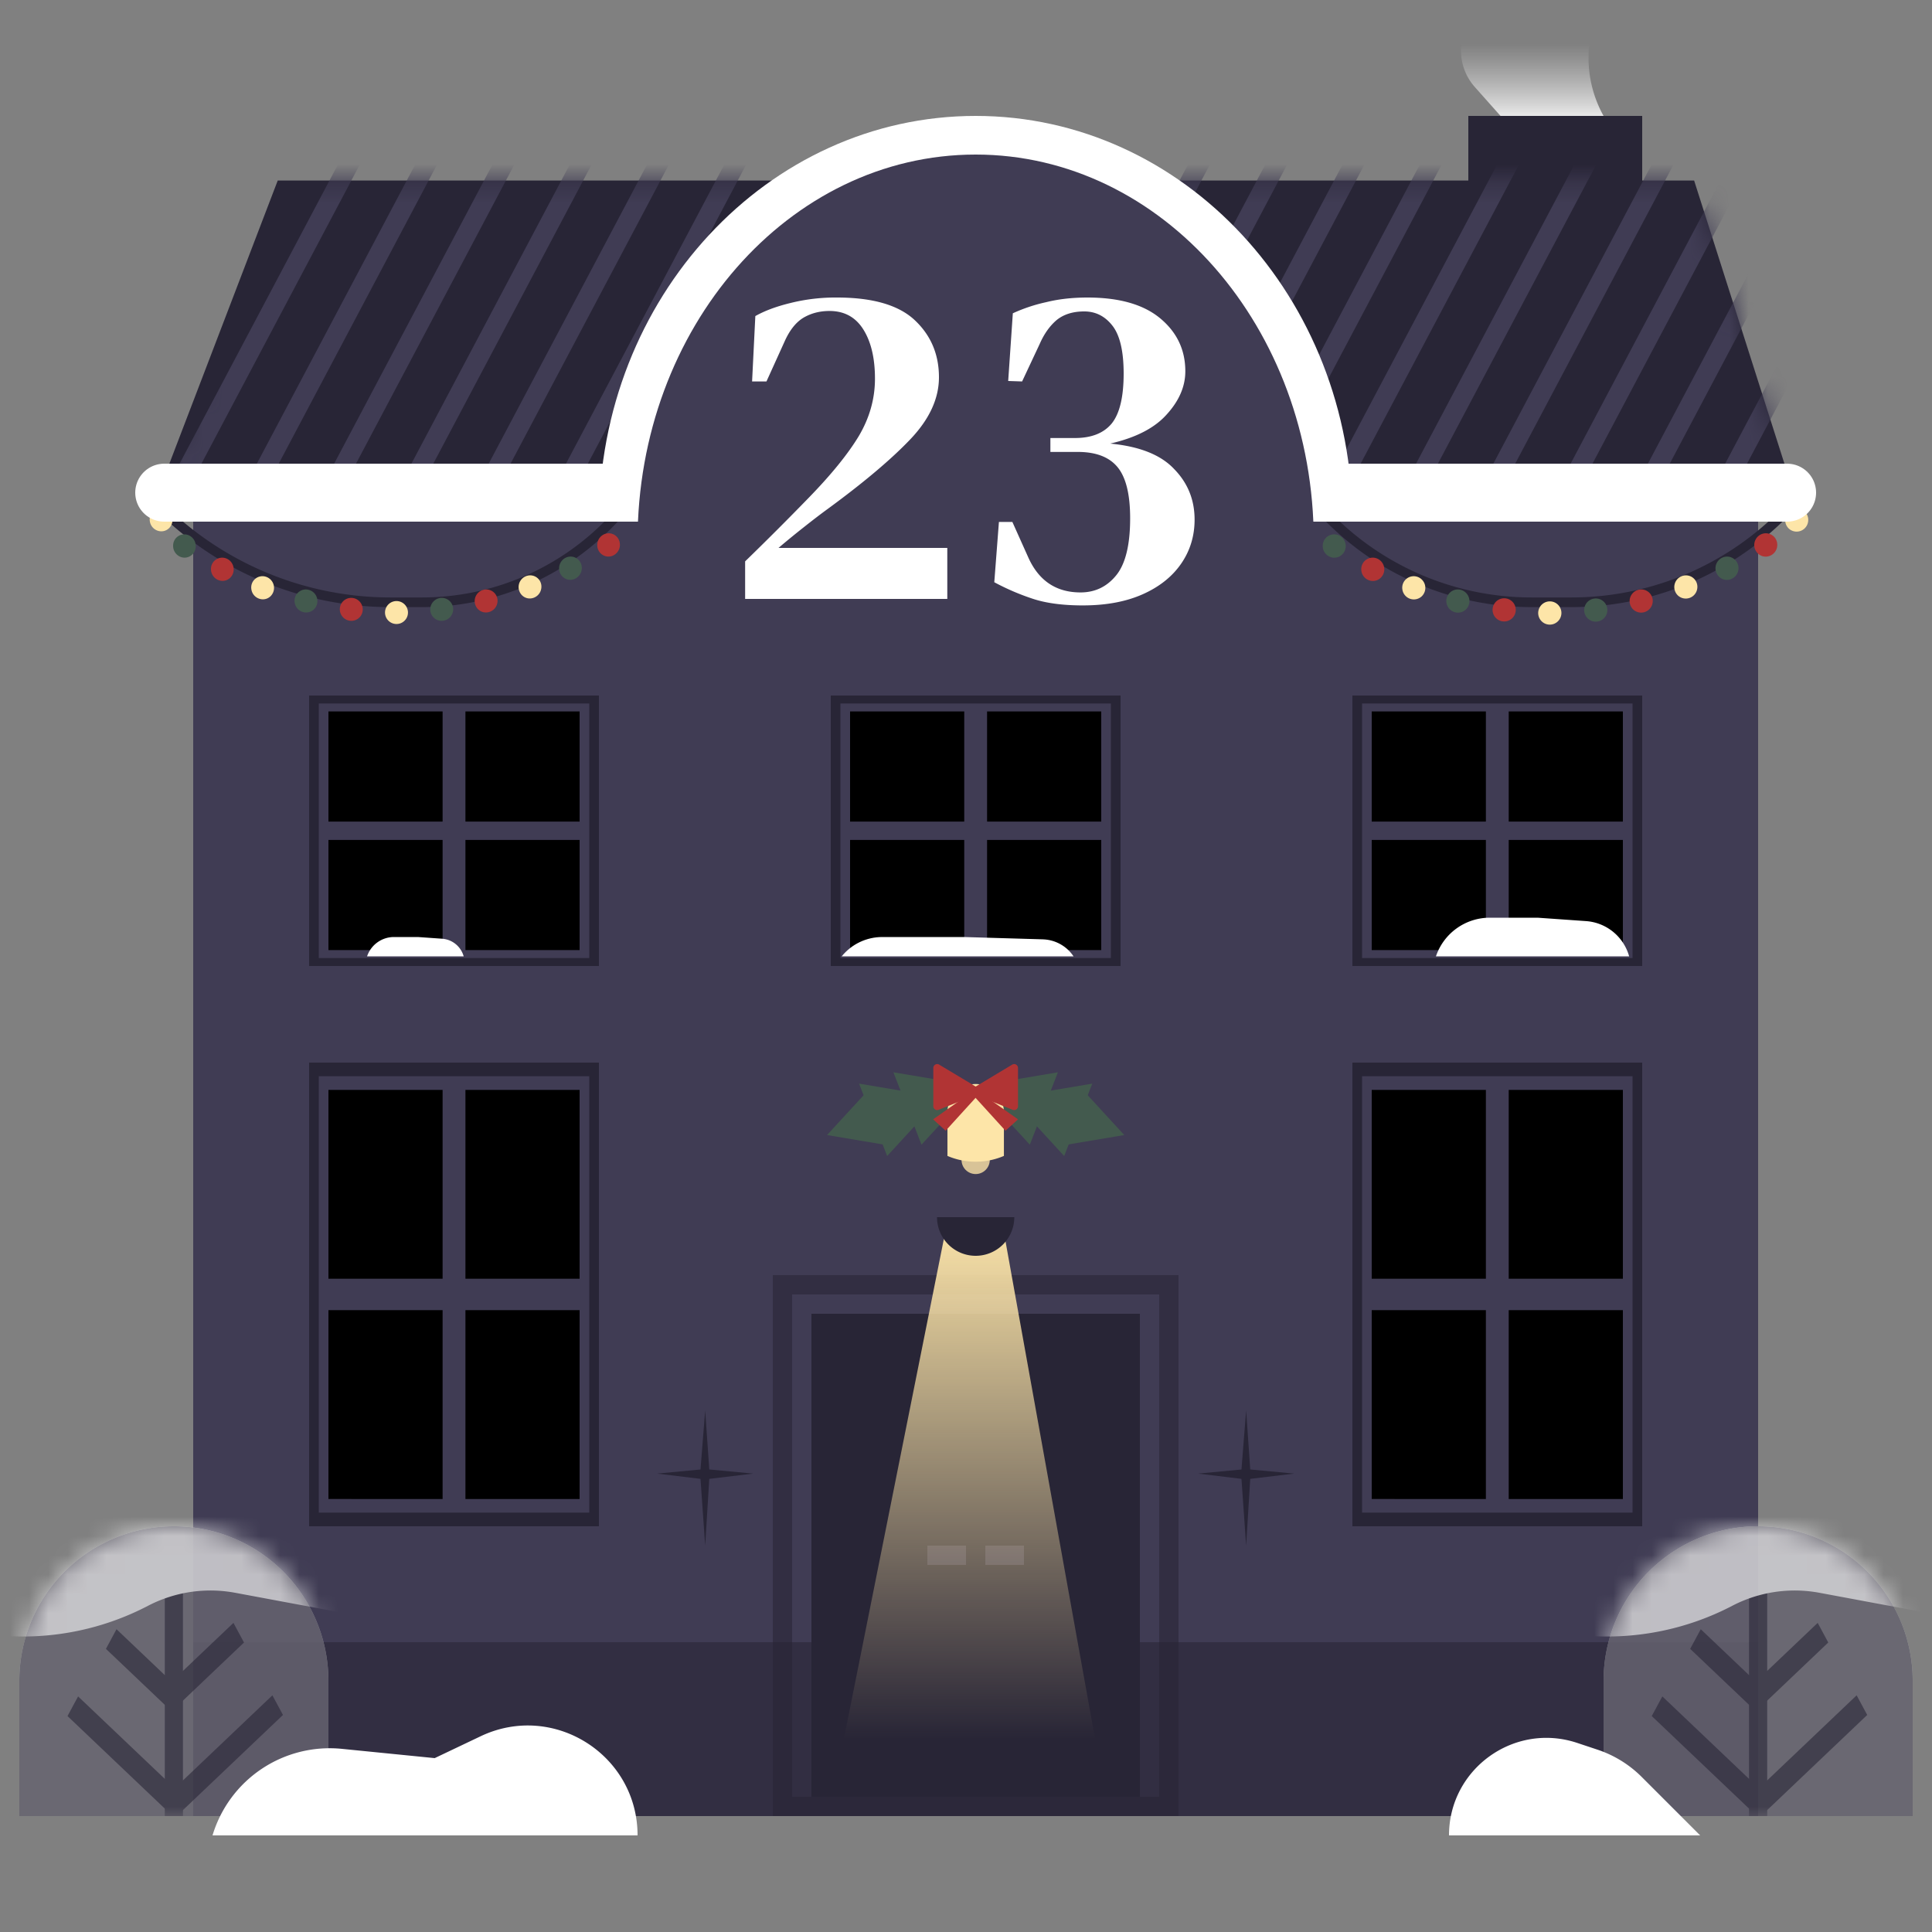 <svg xmlns="http://www.w3.org/2000/svg" xmlns:xlink="http://www.w3.org/1999/xlink" width="100" height="100" fill="none" viewBox="0 0 100 100">
    <rect x="0" y="0" width="100" height="100" fill="#808080" stroke="none"/>
    <defs>
        <path id="23reuse-0" fill="#282536" d="M14.375 9.345h73.313L93 26H8l6.375-16.655Z"/>
        <path id="23reuse-1" fill="#282536" fill-opacity=".6" d="M83 87a8 8 0 1 1 16 0v7H83v-7Z"/>
        <path id="23reuse-2" fill="#282536" fill-opacity=".6" d="M1 87a8 8 0 1 1 16 0v7H1v-7Z"/>
    </defs>
    <path fill="#403C54" d="M10 23h81v71H10z"/>
    <path fill="#282536" d="M42 68h17v25H42z"/>
    <path stroke="#322E42" d="M40.5 66.5h20v27h-20z"/>
    <path fill="#282536" fill-opacity=".6" d="M10 85h81v9H10z"/>
    <path fill="#403C54" d="M48 80h2v1h-2zM51 80h2v1h-2z"/>
    <path stroke="#282536" stroke-width=".5" d="m7.52 25.5.838.823a16.916 16.916 0 0 0 11.857 4.851h1.622c4.16 0 8.09-1.907 10.663-5.174"/>
    <path fill="#FDE5A8" d="M21.056 31.966a.594.594 0 1 1-1.058-.54.594.594 0 0 1 1.058.54Z"/>
    <path fill="#435A4E" d="M23.42 31.741a.594.594 0 0 1-1.048.136.598.598 0 0 1 .42-.926.59.59 0 0 1 .628.79Z"/>
    <path fill="#B13434" d="M17.626 31.741a.594.594 0 0 0 1.048.136.598.598 0 0 0-.42-.926.59.59 0 0 0-.628.79ZM25.735 31.242c-.117.472-.713.62-1.025.255a.602.602 0 0 1 .317-.97.586.586 0 0 1 .708.715Z"/>
    <path fill="#435A4E" d="M15.263 31.243c.117.472.713.62 1.025.256a.602.602 0 0 0-.316-.971.586.586 0 0 0-.709.715Z"/>
    <path fill="#FDE5A8" d="M28.018 30.442c-.06.483-.63.706-.984.384a.606.606 0 0 1 .195-1.006.582.582 0 0 1 .789.622ZM13.01 30.495c.066.482.64.696.989.37a.606.606 0 0 0-.21-1.004.582.582 0 0 0-.779.634ZM7.755 26.974c.066.482.64.697.989.37a.606.606 0 0 0-.21-1.003.582.582 0 0 0-.78.633Z"/>
    <path fill="#435A4E" d="M30.114 29.407c-.006.486-.545.774-.93.496-.358-.258-.316-.816.078-1.026a.58.58 0 0 1 .852.53Z"/>
    <path fill="#B13434" d="M10.92 29.462c.006.487.545.774.93.496.359-.257.316-.816-.078-1.025a.58.58 0 0 0-.852.529ZM32.083 28.14c.046.483-.457.827-.87.594-.384-.216-.402-.778-.033-1.03a.578.578 0 0 1 .903.435Z"/>
    <path fill="#435A4E" d="M8.963 28.194c-.045.484.457.828.87.596.384-.217.402-.779.033-1.031a.578.578 0 0 0-.903.435Z"/>
    <path stroke="#282536" stroke-width=".5" d="M68.5 26.5a14.757 14.757 0 0 0 10.775 4.674h2.062A15.45 15.45 0 0 0 92.874 26"/>
    <path fill="#FDE5A8" d="M80.764 31.977a.6.6 0 1 1-1.064-.551.6.6 0 0 1 1.064.552Z"/>
    <path fill="#435A4E" d="M83.17 31.753a.6.6 0 1 1-1.124-.415.6.6 0 0 1 1.124.415Z"/>
    <path fill="#B13434" d="M77.285 31.753a.6.6 0 1 0 1.125-.415.6.6 0 0 0-1.125.415ZM85.527 31.253a.6.6 0 0 1-1.032.253.604.604 0 0 1 .315-.98.595.595 0 0 1 .717.727Z"/>
    <path fill="#435A4E" d="M74.88 31.254a.6.6 0 0 0 1.032.254.604.604 0 0 0-.314-.98.595.595 0 0 0-.718.726Z"/>
    <path fill="#FDE5A8" d="M87.851 30.452a.6.6 0 0 1-.992.38.605.605 0 0 1 .191-1.012.593.593 0 0 1 .801.632ZM93.589 26.986a.6.6 0 0 1-.992.381.606.606 0 0 1 .19-1.013.593.593 0 0 1 .802.633ZM72.586 30.505a.6.6 0 0 0 .997.366.605.605 0 0 0-.205-1.01.594.594 0 0 0-.792.644Z"/>
    <path fill="#435A4E" d="M89.985 29.415c-.006.486-.549.77-.94.492a.607.607 0 0 1 .073-1.03c.4-.208.872.084.867.538Z"/>
    <path fill="#B13434" d="M70.459 29.47c.005.486.548.77.94.492a.607.607 0 0 0-.073-1.03.592.592 0 0 0-.867.538ZM91.988 28.145c.046.483-.46.824-.88.592a.608.608 0 0 1-.039-1.033.591.591 0 0 1 .92.44Z"/>
    <path fill="#435A4E" d="M68.468 28.2c-.047.483.46.825.88.592a.608.608 0 0 0 .039-1.033.591.591 0 0 0-.92.44Z"/>
    <path fill="#282536" d="M76 6h9v4h-9z"/>
    <use xlink:href="#23reuse-0"/>
    <mask id="23mask0_89_765" width="85" height="17" x="8" y="9" maskUnits="userSpaceOnUse" style="mask-type:alpha">
        <use xlink:href="#23reuse-0"/>
    </mask>
    <g stroke="#403C54" mask="url(#23mask0_89_765)">
        <path d="m26.442.234-18 34M22.442.234l-18 34M30.442.234l-18 34M34.442.234l-18 34M38.442.234l-18 34M42.442.234l-18 34M46.442.234l-18 34M50.442.234l-18 34M54.442.234l-18 34M58.442.234l-18 34M62.442.234l-18 34M66.442.234l-18 34M70.442.234l-18 34M74.442.234l-18 34M78.442.234l-18 34M82.442.234l-18 34M86.442.234l-18 34M90.442.234l-18 34M94.442.234l-18 34M98.442.234l-18 34M102.442.234l-18 34"/>
    </g>
    <path fill="#fff" d="M70 27H31c0-11.598 8.73-21 19.5-21S70 15.402 70 27Z"/>
    <path fill="#403C54" d="M68 28H33c0-11.046 7.835-20 17.5-20S68 16.954 68 28Z"/>
    <path stroke="#fff" stroke-linecap="round" stroke-width="3" d="M69.5 25.5h23M8.5 25.5h23"/>
    <path fill="#282536" d="m36.5 73 .212 3.06 2.274.213-2.274.273L36.5 80l-.242-3.454-2.244-.273 2.244-.212L36.5 73ZM64.5 73l.212 3.06 2.274.213-2.274.273L64.5 80l-.242-3.454-2.244-.273 2.244-.212L64.5 73Z"/>
    <path fill="url(#23paint0_linear_89_765)" d="M77.667 0H83a6.177 6.177 0 0 0 0 6h-5.333l-1.334-1.5a2.82 2.82 0 0 1-.352-3.251L76 1.214 77.667 0Z"/>
    <path fill="#fff" d="m38.928 19.744.168-3.384c.48-.272 1.08-.496 1.8-.672a9.591 9.591 0 0 1 2.424-.288c1.856 0 3.2.392 4.032 1.176.832.784 1.248 1.768 1.248 2.952 0 1.104-.496 2.176-1.488 3.216s-2.416 2.24-4.272 3.6c-.352.256-.76.568-1.224.936-.448.352-.888.712-1.32 1.08h8.736V31H38.568v-1.944a159.097 159.097 0 0 0 3.288-3.288c1.168-1.2 2.032-2.264 2.592-3.192.56-.944.84-1.936.84-2.976 0-1.056-.2-1.904-.6-2.544-.4-.64-.984-.96-1.752-.96-.512 0-.968.12-1.368.36-.384.24-.704.648-.96 1.224l-.936 2.064h-.744Zm17.12 11.592c-1.024 0-1.88-.112-2.568-.336a12.335 12.335 0 0 1-2.016-.864l.24-3.12h.696l.84 1.872c.544 1.184 1.44 1.776 2.688 1.776.752 0 1.368-.296 1.848-.888.48-.592.72-1.576.72-2.952 0-1.232-.216-2.112-.648-2.64-.432-.528-1.12-.792-2.064-.792h-1.416v-.72h1.272c.848 0 1.48-.248 1.896-.744.416-.512.624-1.376.624-2.592 0-1.152-.192-1.976-.576-2.472-.384-.496-.872-.744-1.464-.744s-1.072.152-1.44.456c-.352.304-.64.712-.864 1.224l-.912 1.944-.72-.024.24-3.504a8.42 8.42 0 0 1 1.728-.576c.64-.16 1.352-.24 2.136-.24 1.648 0 2.904.36 3.768 1.08.864.72 1.296 1.632 1.296 2.736 0 .784-.32 1.528-.96 2.232-.624.704-1.6 1.208-2.928 1.512 1.52.144 2.624.584 3.312 1.32.704.72 1.056 1.592 1.056 2.616 0 .848-.232 1.608-.696 2.28-.464.672-1.128 1.2-1.992 1.584-.864.384-1.896.576-3.096.576Z"/>
    <path fill="#282536" d="M16 55h15v24H16z"/>
    <path fill="#403C54" d="M16.5 55.706h14v22.588h-14V55.706Z"/>
    <path fill="currentColor" d="M17 56.412h5.909v9.774H17zM24.091 56.412H30v9.774h-5.909zM24.091 67.814H30v9.774h-5.909zM17 67.814h5.909v9.774H17z"/>
    <path fill="#282536" d="M70 55h15v24H70z"/>
    <path fill="#403C54" d="M70.5 55.706h14v22.588h-14V55.706Z"/>
    <path fill="currentColor" d="M71 56.412h5.909v9.774H71zM78.091 56.412H84v9.774h-5.909zM78.091 67.814H84v9.774h-5.909zM71 67.814h5.909v9.774H71z"/>
    <path fill="url(#23paint1_linear_89_765)" d="M48.88 64H52l4.68 26h-13l5.2-26Z"/>
    <path fill="#282536" d="M50.5 65a2 2 0 0 1-2-2h4a2 2 0 0 1-2 2Z"/>
    <path fill="#fff" fill-opacity=".6" d="M83 87a8 8 0 1 1 16 0v7H83v-7Z"/>
    <use xlink:href="#23reuse-1" fill-opacity=".6"/>
    <mask id="23mask1_89_765" width="16" height="15" x="83" y="79" maskUnits="userSpaceOnUse" style="mask-type:alpha">
        <use xlink:href="#23reuse-1"/>
    </mask>
    <g mask="url(#23mask1_89_765)">
        <path fill="#282536" d="m85.494 88.823.548-1.017 5.213 4.958-.548 1.017zM87.483 85.345l.548-1.017 3.554 3.38-.548 1.016z"/>
        <path fill="#282536" d="M94.63 85.016 94.083 84l-3.553 3.38.548 1.016zM96.647 88.766l-.548-1.016-5.213 4.958.548 1.016 5.213-4.958Z"/>
        <path fill="#282536" d="M90.53 80.25h.94V94h-.94V80.25Z"/>
        <path fill="#fff" d="M101 78H78v5.714l.295.11a13.996 13.996 0 0 0 11.362-.706 6.998 6.998 0 0 1 4.52-.675L101 83.714V78Z"/>
    </g>
    <path fill="#fff" fill-opacity=".6" d="M1 87a8 8 0 1 1 16 0v7H1v-7Z"/>
    <use xlink:href="#23reuse-2" fill-opacity=".6"/>
    <mask id="23mask2_89_765" width="16" height="15" x="1" y="79" maskUnits="userSpaceOnUse" style="mask-type:alpha">
        <use xlink:href="#23reuse-2"/>
    </mask>
    <g mask="url(#23mask2_89_765)">
        <path fill="#282536" d="m3.494 88.823.548-1.017 5.213 4.958-.548 1.017zM5.483 85.345l.548-1.017 3.554 3.38-.548 1.016z"/>
        <path fill="#282536" d="M12.63 85.016 12.083 84 8.53 87.38l.548 1.016zM14.647 88.766l-.548-1.016-5.213 4.958.548 1.016 5.213-4.958Z"/>
        <path fill="#282536" d="M8.53 80.25h.94V94h-.94V80.25Z"/>
        <path fill="#fff" d="M19 78H-4v5.714l.295.11a13.996 13.996 0 0 0 11.362-.706 6.998 6.998 0 0 1 4.52-.675L19 83.714V78Z"/>
    </g>
    <path fill="#435A4E" d="m50.515 56.213 2.789 3.035 1.453-3.746-4.242.711Z"/>
    <path fill="#435A4E" d="m52.293 56.8 2.789 3.036 1.453-3.747-4.242.712Z"/>
    <path fill="#435A4E" d="m58.192 58.75-3.364.565 1.153-2.972 2.211 2.407ZM50.485 56.213l-2.788 3.035-1.454-3.746 4.242.711Z"/>
    <path fill="#435A4E" d="m48.707 56.8-2.788 3.036-1.453-3.747 4.241.712Z"/>
    <path fill="#435A4E" d="m42.808 58.75 3.364.565-1.152-2.972-2.212 2.407Z"/>
    <circle r=".731" fill="#FDE5A8" fill-opacity=".8" transform="matrix(1 0 0 -1 50.5 60.038)"/>
    <path fill="#FDE5A8" d="M49.039 57.533a1.462 1.462 0 0 1 2.923 0v2.297c-.933.4-1.99.4-2.923 0v-2.297Z"/>
    <path fill="#B13434" d="M48.308 55.276a.2.2 0 0 1 .303-.171l1.89 1.134 1.889-1.134a.2.2 0 0 1 .302.171v1.982a.2.2 0 0 1-.274.186l-1.918-.767-1.918.767a.2.2 0 0 1-.274-.186v-1.982Z"/>
    <path fill="#B13434" d="m50.717 56.581-.217-.197-2.202 1.553.648.59 1.77-1.946Z"/>
    <path fill="#B13434" d="m50.274 56.581.216-.197 2.203 1.553-.65.59-1.77-1.946Z"/>
    <path fill="#282536" d="M43 36h15v14H43z"/>
    <path fill="#403C54" d="M43.5 36.412h14v13.176h-14V36.412Z"/>
    <path fill="currentColor" d="M44 36.824h5.909v5.701H44zM51.091 36.824H57v5.701h-5.909zM51.091 43.475H57v5.701h-5.909zM44 43.475h5.909v5.701H44z"/>
    <path fill="#fff" d="M43.566 49.5c.513-.633 1.284-1 2.099-1h4.218l4.096.12c.64.019 1.232.347 1.587.88h-12Z"/>
    <path fill="#282536" d="M70 36h15v14H70z"/>
    <path fill="#403C54" d="M70.5 36.412h14v13.176h-14V36.412Z"/>
    <path fill="currentColor" d="M71 36.824h5.909v5.701H71zM78.091 36.824H84v5.701h-5.909zM78.091 43.475H84v5.701h-5.909zM71 43.475h5.909v5.701H71z"/>
    <path fill="#fff" d="M74.324 49.5a2.942 2.942 0 0 1 2.787-2h2.477l2.505.176a2.498 2.498 0 0 1 2.231 1.824h-10Z"/>
    <path fill="#282536" d="M16 36h15v14H16z"/>
    <path fill="#403C54" d="M16.5 36.412h14v13.176h-14V36.412Z"/>
    <path fill="currentColor" d="M17 36.824h5.909v5.701H17zM24.091 36.824H30v5.701h-5.909zM24.091 43.475H30v5.701h-5.909zM17 43.475h5.909v5.701H17z"/>
    <path fill="#fff" d="M19 49.5c.202-.598.762-1 1.393-1h1.24l1.251.088c.527.037.974.402 1.116.912h-5ZM75 95c0-3.444 3.374-5.875 6.64-4.786l1.051.35c.861.287 1.643.77 2.284 1.411L88 95H75ZM33 95c0-4.177-4.355-6.926-8.126-5.13L22.5 91l-4.806-.48A6.331 6.331 0 0 0 11 95h22Z"/>
    <defs>
        <linearGradient id="23paint0_linear_89_765" x1="81" x2="81" y1=".357" y2="6.357" gradientUnits="userSpaceOnUse">
            <stop offset=".318" stop-color="#D9D9D9" stop-opacity="0"/>
            <stop offset="1" stop-color="#F5F5F5"/>
        </linearGradient>
        <linearGradient id="23paint1_linear_89_765" x1="50.5" x2="50.5" y1="62.791" y2="90" gradientUnits="userSpaceOnUse">
            <stop stop-color="#FDE5A8"/>
            <stop offset="1" stop-color="#FDE5A8" stop-opacity="0"/>
        </linearGradient>
    </defs>
</svg>
